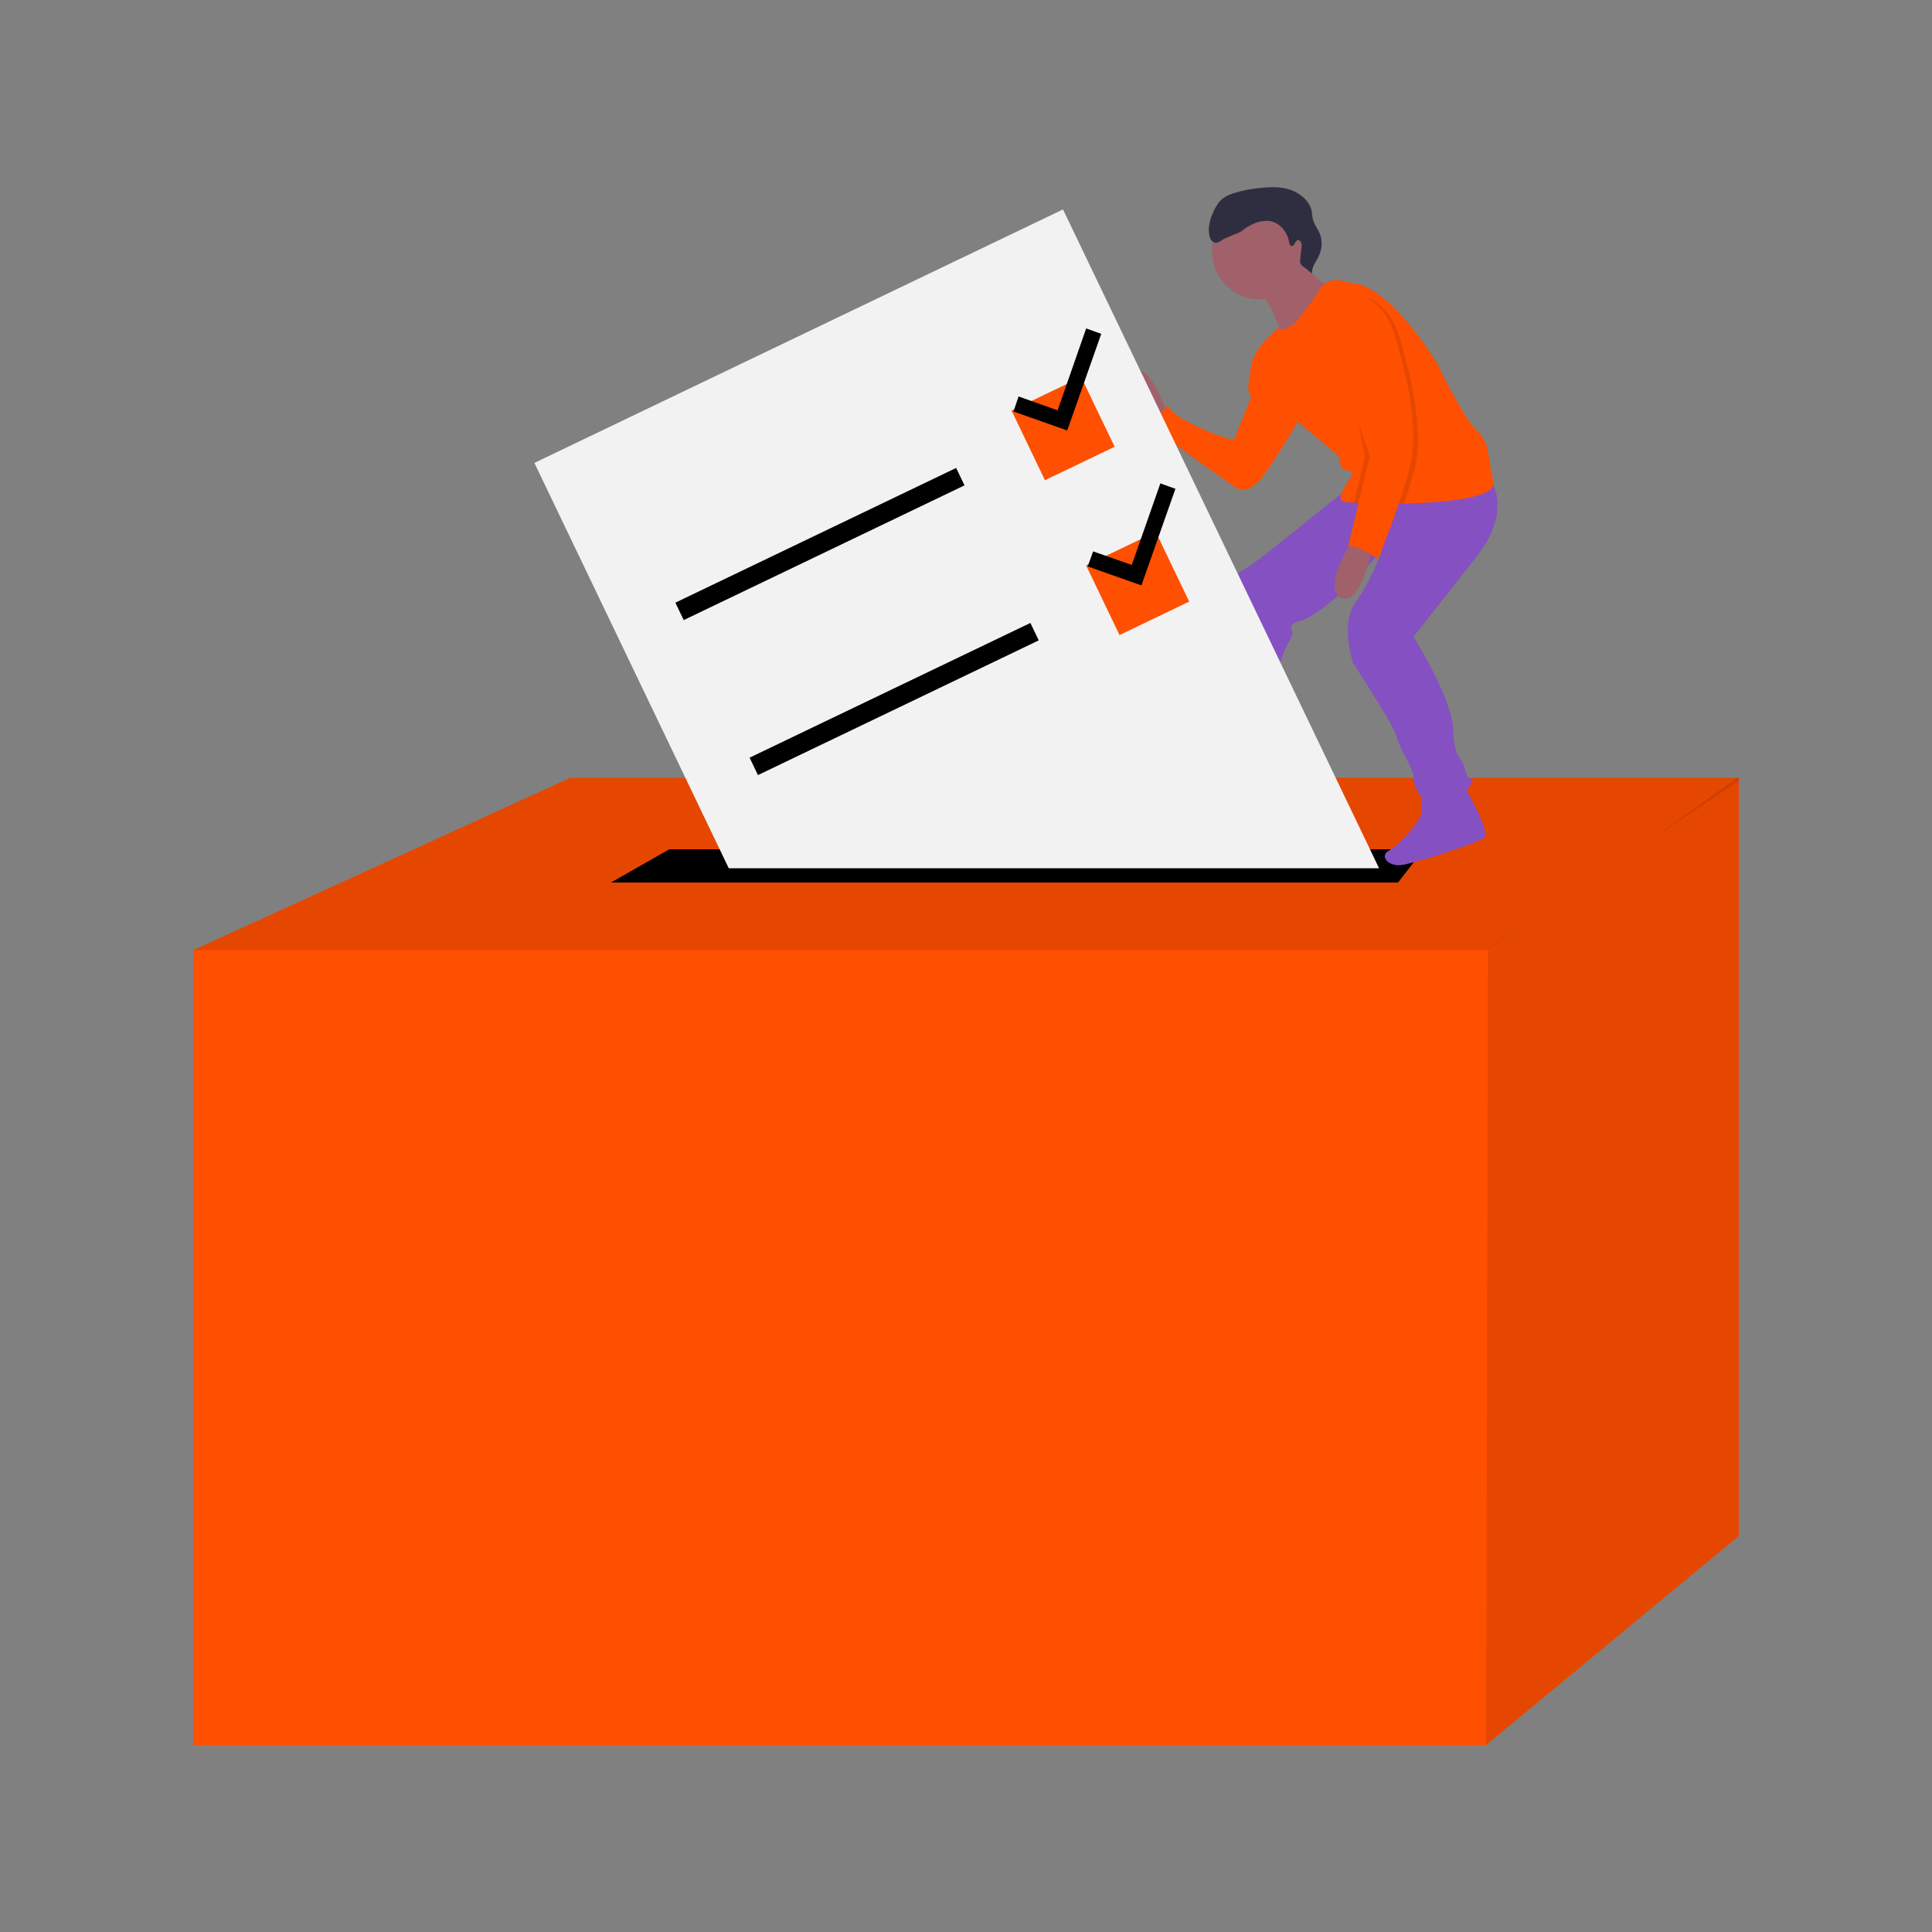 <svg xmlns="http://www.w3.org/2000/svg" id="b143eb5c-1646-401d-af9e-18dec362a251" x="0" y="0" version="1.1" viewBox="0 0 500 500" xml:space="preserve">
  <rect x="0" y="0" width="500" height="500" fill="#808080" stroke="none"/>
  <style>
    .st0{fill:#ff4f00}.st1{opacity:.1;enable-background:new}.st2{fill:#a0616a}.st3{fill:#2f2e41}.st4{fill:#8550c2}
  </style>
  <path d="M450 201.3v196.2l-65.4 54.1H50V245.9l97.6-44.6z" class="st0"/>
  <path d="M450 201.3v.8l-23.5 15.7-41.9 28.1H50l97.6-44.6z" class="st1"/>
  <path d="M450 201.3v196.2l-65.4 54.1.5-206.2 41.4-27.6 23.1-16.5z" class="st1"/>
  <path d="M361.8 228.4H158.1l15.1-8.6h195.3z"/>
  <path d="M302.2 107.1S296.9 92 293 96.8s5.9 12.7 5.9 12.7l3.3-2.4z" class="st2"/>
  <path d="M327.3 92.3l-3.2 1.2s-1.5 6.8-.9 8c.6 1.2.9.3 0 2.7-.9 2.4-3.5 8.6-3.8 9.5-.3.9-17.1-5.6-17.1-8.9 0 0-3.5 4.1-5.3 5 0 0 19.5 14.2 22.2 16s4.1.9 6.5-1.2c2.4-2.1 12.4-19.2 12.4-19.2l-10.8-13.1z" class="st0"/>
  <path d="M318.8 197.3s.3 3.3.9 3.5c.6.3 5 7.7 0 9.2s-8 .9-9.2 1.5-21.9 1.8-22.2-1.5c-.3-3.3 10.1-3.8 10.1-3.8s9.5-6.2 10.9-9.5c1.5-3.3 9.5.6 9.5.6z" class="st3"/>
  <path d="M378.8 203.2s7.1 12.1 5.3 13.6-19 6.9-21.6 7.1c-3.3.3-5.6-2.4-3-3.8 2.7-1.5 8.3-7.7 8.3-9.8V205l11-1.8z" class="st4"/>
  <path d="M385.6 124s6.2 7.7-3.5 20.1l-16.3 20.7s10.1 16 10.3 24.2c.3 8.3 2.4 6.5 3 10.1.6 3.5 3.3 1.8 1.2 4.4-2.1 2.7-9.8 5-12.1 3a7.7 7.7 0 01-2.4-5.9c0-1.2-4.1-8-4.4-10.1-.3-2.1-11.2-18.9-11.2-18.9s-3.5-10.1.6-15.7 6.9-13.6 6.9-13.6-12.2 14.8-20.8 18.3c0 0-3.3.6-2.7 2.1.6 1.5 0 2.4-.9 3.8-.9 1.5-7.1 18.6-9.2 23.1-2.1 4.4-1.2 7.1-3.5 8.6-2.4 1.5-13 .3-13-1.2s1.5-5.3 2.4-7.4c.9-2.1 8-26 7.4-30.2-.6-4.1.3-9.8 4.7-12.1 4.4-2.4 26.9-21.6 28.1-21.6s35.4-1.7 35.4-1.7z" class="st4"/>
  <circle cx="326.1" cy="65.1" r="12.4" class="st2"/>
  <path d="M336.2 66.3s3.8 6.8 8.6 7.7c4.7.9-12.4 14.5-12.4 14.5s-4.1-13-7.7-13.6c-3.6-.6 11.5-8.6 11.5-8.6z" class="st2"/>
  <path d="M324.1 94.1c0 3.8 11.5 14.8 11.5 14.8l10.9 9.2s.3 3.3 1.5 3.5c1.2.3 2.7.3 1.5 2.1-1.2 1.8-4.1 5.6-1.5 6.2.8.1 1.6.2 2.4.2.7 0 1.5.1 2.5.1 2.2.1 4.9.1 7.9.1h2.6c11.2-.2 24.1-1.5 23.1-5.7-1.8-7.1-.6-9.5-4.4-13.3-3.8-3.8-10.1-17.1-10.1-17.1s-12.4-21-22.8-21l-2.1-.6c-2-.5-4.2.3-5.4 2.1-2.1 3.2-5.3 7.9-7.3 9.4-3 2.4-3.4.7-3.4.7s-6.9 5.5-6.9 9.3z" class="st0"/>
  <path d="M350.4 139s-8.6 13.3-3.3 15.7c5.3 2.4 8.3-13.9 8.3-13.9l-5-1.8z" class="st2"/>
  <path d="M334.3 63.7c-.5-.1-.6-.7-.7-1.1-.4-2.5-2.3-4.9-4.9-5.4-1-.1-2 0-2.9.2-1.3.4-2.6 1-3.7 1.8-.5.5-1.2.9-1.9 1.2-.5.1-2.4 1-2.9 1.2-1 .3-1.9 1.4-2.9 1.2-1-.2-1.4-1.4-1.5-2.4-.4-2.3.9-5.7 2.3-7.7 1-1.5 2.7-2.3 4.4-2.8 2-.6 4-1 6-1.2 2.8-.3 5.6-.5 8.3.4 2.6.9 5.1 2.9 5.6 5.7.1.6.1 1.2.2 1.7.3 1.4 1.2 2.5 1.8 3.8.8 1.9.7 4.1-.2 6-.7 1.5-2 2.9-1.7 4.5l-2.3-1.8c-.7-.4-1-1.2-.8-1.9l.3-2.9c.1-.5.1-1.1-.1-1.5-1.2-1.8-1.6 1.1-2.4 1z" class="st3"/>
  <path d="M355.7 118.6l-2.8 11.6c2.8.1 6.5.2 10.5.1 1-3 1.9-6.1 2.7-9 2.7-10.6-1.8-26.9-4.1-34.6-2.4-7.7-8.3-9.8-8.3-9.8-2.4.9-4.7 2-6.8 3.5-3.9 2.8 8.8 38.2 8.8 38.2z" class="st1"/>
  <path d="M353.3 118l-2.9 12.1c.7 0 1.5.1 2.5.1 2.2.1 4.9.1 7.9.1 1.1-3.2 2.1-6.5 2.9-9.6 2.7-10.6-1.8-26.9-4.1-34.6-2.4-7.7-7.5.7-7.5.7s2.1-5-1.8-2.4c-3.9 2.8 3 33.6 3 33.6z" class="st1"/>
  <path d="M352.5 76.4s5.9 2.1 8.3 9.8c2.4 7.7 6.8 23.9 4.1 34.6-2.7 10.6-8.3 23.9-8.3 23.9s-5.6-4.1-7.7-3.3l5.6-23.4s-12.7-35.5-8.9-38.1c2.1-1.5 4.4-2.7 6.9-3.5z" class="st0"/>
  <path fill="#f2f2f2" d="M356.9 224.7L275.1 54.2l-136.8 65.6 50.3 104.9z"/>
  <path d="M171.9 138.3h80.6v5h-80.6z" transform="rotate(-25.631 212.18 140.8)"/>
  <path d="M191.1 178.4h80.6v5h-80.6z" transform="rotate(-25.631 231.419 180.883)"/>
  <path d="M265.1 100.9h20v20h-20z" class="st0" transform="rotate(-25.631 275.182 110.87)"/>
  <path d="M284.4 141h20v20h-20z" class="st0" transform="rotate(-25.631 294.42 150.954)"/>
  <path d="M281.1 85l-7.4 21.2-10.1-3.6-1.3 3.9 13.9 4.9 8.8-25zM300.3 125.1l-7.4 21.1-10-3.5-1.4 3.9 13.9 4.9 8.8-25z"/>
</svg>